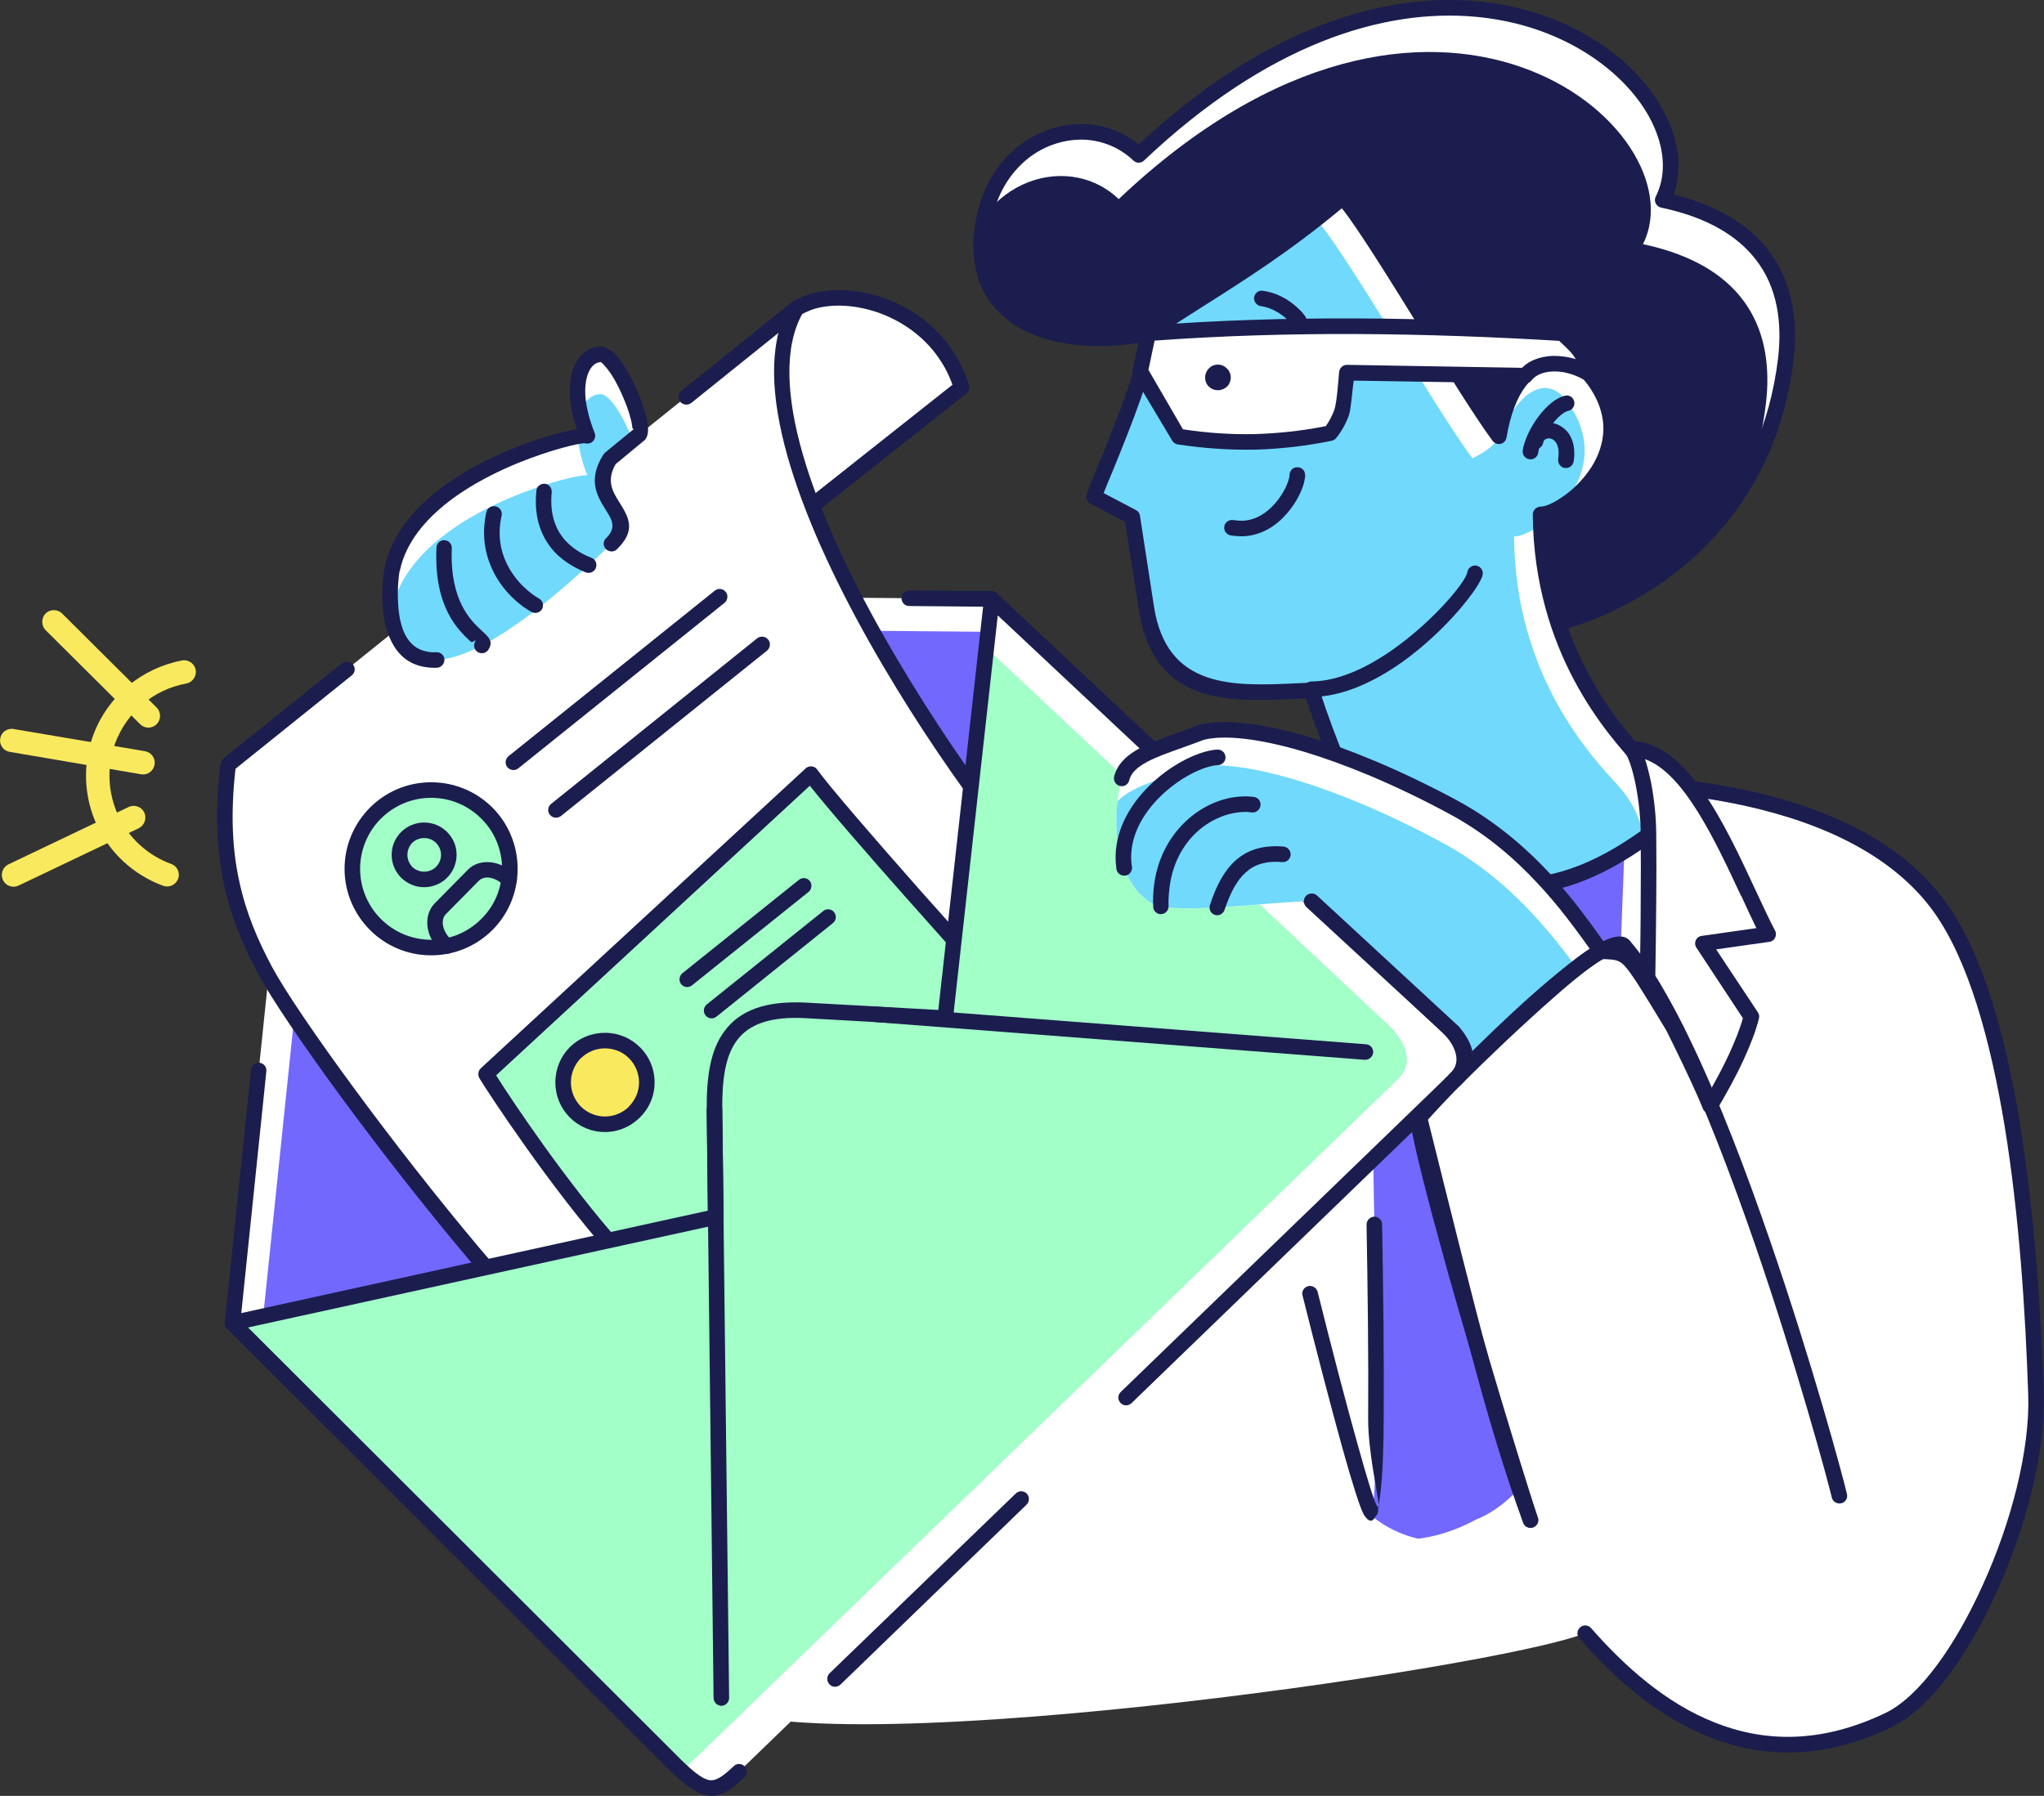 <?xml version="1.0" encoding="UTF-8"?>
<!DOCTYPE svg PUBLIC "-//W3C//DTD SVG 1.1//EN" "http://www.w3.org/Graphics/SVG/1.1/DTD/svg11.dtd">
<!-- Creator: CorelDRAW X7 -->
<svg xmlns="http://www.w3.org/2000/svg" xml:space="preserve" width="8.94in" height="7.856in" version="1.1" style="shape-rendering:geometricPrecision; text-rendering:geometricPrecision; image-rendering:optimizeQuality; fill-rule:evenodd; clip-rule:evenodd"
viewBox="0 0 8940 7856"
 xmlns:xlink="http://www.w3.org/1999/xlink">
 <rect x="0" y="0" width="8940" height="7856" fill="#333333" stroke="none"/>
 <defs>
  <style type="text/css">
   <![CDATA[
    .fil2 {fill:none}
    .fil3 {fill:#1B1D4E}
    .fil4 {fill:#71D9FC}
    .fil5 {fill:#7268FD}
    .fil6 {fill:#A2FFC8}
    .fil7 {fill:#F9E95E}
    .fil0 {fill:white}
    .fil1 {fill:#1B1D4E;fill-rule:nonzero}
    .fil8 {fill:#F9E95E;fill-rule:nonzero}
   ]]>
  </style>
    <clipPath id="id0">
     <path d="M4980 678c-232,-222 -666,-70 -688,377 -17,345 318,483 730,403 695,-136 1384,1379 1805,1265 302,-83 894,-392 984,-1154 35,-300 -73,-595 -538,-694 252,-502 -917,-1501 -2293,-197z"/>
    </clipPath>
    <clipPath id="id1">
     <path d="M4785 2173l167 88 61 396c65,421 411,375 723,363 320,983 708,1169 1220,1052 364,-83 461,-486 237,-733 -113,-123 -450,-477 -455,-1089 102,1 471,-276 227,-597 -90,-119 -343,-141 -409,256 -164,-222 -574,-934 -684,-1045 -353,298 -652,450 -850,594 5,154 -174,548 -237,715z"/>
    </clipPath>
    <clipPath id="id2">
     <path d="M5878 3712c412,-51 696,502 1480,-177 -12,59 -17,461 -44,949 -208,-342 -190,-316 -312,-323 -463,-29 -884,364 -820,620 247,997 358,1450 512,1868 -225,123 -503,143 -700,-22 -77,-65 -116,-2398 -116,-2915z"/>
    </clipPath>
    <clipPath id="id3">
     <path d="M1213 3899l-196 1888 1940 194 1671 -1758 -290 -1603 -1526 -13 -1599 1292z"/>
    </clipPath>
    <clipPath id="id4">
     <path d="M1017 5787l1907 1905c156,156 197,166 308,58l3133 -3029c82,-78 21,-179 -38,-234l-1989 -1867 -204 1834 -608 -34c-340,-19 -404,165 -401,434l6 470 -2114 463z"/>
    </clipPath>
    <clipPath id="id5">
     <path d="M5256 3203c-171,67 -324,98 -350,202 -53,214 -18,453 129,545 90,57 537,-8 702,-8l618 571c35,41 96,124 10,208 189,-187 529,-509 637,-560 -130,-185 -325,-459 -653,-634 -508,-272 -913,-369 -1093,-324z"/>
    </clipPath>
    <clipPath id="id6">
     <path d="M2675 2378c136,-131 -123,-185 -8,-370l127 -105c38,-33 -96,-359 -170,-353 -90,8 -138,145 -55,356 -22,-16 -762,157 -854,583 -25,140 -71,883 960,-111z"/>
    </clipPath>
 </defs>
 <g id="Layer_x0020_1">
  <g id="_1738472487136">
   <path class="fil0" d="M3483 1349c189,-117 613,-13 722,346l-932 738c-131,71 -382,-593 210,-1084z"/>
   <path class="fil1" d="M3465 1320c23,-13 47,-24 74,-33 96,-29 219,-23 336,20 117,43 228,124 302,243 25,41 46,85 61,135 4,14 -1,29 -12,37l-932 738c-1,1 -3,2 -5,3l0 0c-30,16 -62,11 -93,-12 -29,-21 -56,-60 -77,-112 -21,-49 -36,-112 -43,-182 -21,-232 55,-560 385,-834 2,-1 3,-2 4,-3l0 0zm94 32c-20,7 -39,15 -56,25 -308,256 -379,560 -359,774 6,63 20,118 38,162 16,41 36,70 55,84 7,6 14,8 18,7l911 -721c-13,-35 -28,-68 -47,-97 -65,-105 -164,-176 -268,-215 -103,-38 -210,-44 -292,-19z"/>
   <path class="fil0" d="M8488 3972c304,429 392,1394 417,2129 16,483 -325,1269 -643,1422 -590,284 -1033,-41 -1329,-379 -375,155 -3498,604 -3847,289 -926,-835 559,-1982 1140,-2629 383,-427 1301,-1206 1996,-1326 668,-115 1839,-106 2266,494z"/>
   <path class="fil2" d="M3086 7433c-926,-835 559,-1982 1140,-2629 383,-427 1301,-1206 1996,-1326 668,-115 1839,-106 2266,494 304,429 392,1394 417,2129 16,483 -325,1269 -643,1422 -590,284 -1033,-41 -1329,-379"/>
   <path class="fil1" d="M3109 7408c14,13 15,34 3,48 -13,14 -35,15 -48,3 -626,-565 -197,-1257 341,-1855 151,-166 310,-326 457,-473 128,-128 246,-246 339,-350 222,-248 623,-613 1056,-901 321,-213 660,-384 959,-435 388,-67 943,-93 1427,13 362,79 685,231 872,495 156,219 256,572 320,963 63,389 92,815 104,1184 8,251 -77,579 -205,862 -125,277 -293,513 -458,592 -304,147 -572,136 -801,44 -228,-90 -417,-259 -567,-431 -13,-14 -11,-36 3,-48 14,-13 36,-11 48,3 145,165 325,328 541,413 213,85 462,95 747,-42 149,-72 306,-295 425,-559 125,-274 207,-592 199,-832 -12,-366 -40,-790 -103,-1175 -63,-382 -159,-725 -308,-935 -176,-247 -484,-392 -832,-468 -474,-103 -1019,-78 -1400,-12 -289,50 -620,217 -933,425 -429,285 -824,645 -1044,890 -95,106 -213,224 -340,352 -146,146 -305,304 -455,471 -516,572 -929,1233 -347,1758z"/>
   <path class="fil0" d="M4980 678c-232,-222 -666,-70 -688,377 -17,345 318,483 730,403 695,-136 1384,1379 1805,1265 302,-83 894,-392 984,-1154 35,-300 -73,-595 -538,-694 252,-502 -917,-1501 -2293,-197z"/>
   <g style="clip-path:url(#id0)">
    <g>
     <path id="1" class="fil3" d="M4893 871c-232,-222 -666,-70 -688,377 -17,346 318,483 730,403 695,-136 1384,1380 1805,1265 302,-82 894,-392 984,-1153 35,-301 -73,-596 -538,-695 252,-502 -917,-1501 -2293,-197z"/>
    </g>
   </g>
   <path class="fil2" d="M4980 678c-232,-222 -666,-70 -688,377 -17,345 318,483 730,403 695,-136 1384,1379 1805,1265 302,-83 894,-392 984,-1154 35,-300 -73,-595 -538,-694 252,-502 -917,-1501 -2293,-197z"/>
   <path class="fil1" d="M4957 702c-60,-57 -136,-87 -213,-91 -51,-2 -103,7 -153,27 -50,20 -96,51 -136,93 -72,75 -122,184 -129,325 -2,36 1,69 7,100l0 0c17,90 67,158 139,206 74,50 173,77 287,83 79,4 166,-3 257,-21 404,-79 795,363 1139,751 263,296 496,560 663,515 175,-48 449,-173 661,-422 146,-171 262,-400 298,-702 18,-156 -3,-310 -98,-431 -79,-102 -210,-184 -414,-227 -18,-4 -30,-22 -26,-40 1,-4 2,-7 4,-10 50,-102 36,-226 -30,-347 -58,-105 -156,-206 -285,-285 -131,-80 -293,-137 -479,-153 -398,-35 -904,117 -1445,629 -13,13 -34,13 -47,0zm-209 -159c83,4 164,33 232,89 549,-511 1066,-663 1474,-627 198,17 370,78 509,163 140,85 246,195 309,311 70,125 89,257 48,372 198,49 330,135 413,242 107,138 132,309 112,480 -38,318 -161,559 -314,739 -223,262 -512,393 -695,443 -208,57 -455,-222 -732,-535 -331,-374 -709,-801 -1075,-729 -96,19 -188,26 -273,22 -126,-7 -237,-38 -322,-94 -87,-58 -147,-141 -168,-250l0 0 0 0c-7,-36 -10,-74 -8,-116 8,-159 65,-283 147,-369 47,-49 102,-86 161,-109 58,-24 120,-35 182,-32z"/>
   <path class="fil0" d="M4785 2173l167 88 61 396c65,421 411,375 723,363 320,983 708,1169 1220,1052 364,-83 461,-486 237,-733 -113,-123 -450,-477 -455,-1089 102,1 471,-276 227,-597 -90,-119 -343,-141 -409,256 -164,-222 -574,-934 -684,-1045 -353,298 -652,450 -850,594 5,154 -174,548 -237,715z"/>
   <g style="clip-path:url(#id1)">
    <g>
     <path id="1" class="fil4" d="M4669 2270l167 88 61 395c66,422 411,376 723,364 320,982 708,1169 1220,1052 364,-84 461,-487 237,-733 -113,-123 -450,-477 -455,-1089 102,1 471,-276 227,-597 -75,-99 -195,-65 -293,159 -20,43 -65,70 -116,96 -164,-221 -574,-933 -684,-1045 -353,299 -652,451 -850,594 5,155 -174,549 -237,716z"/>
    </g>
   </g>
   <path class="fil2" d="M4785 2173l167 88 61 396c65,421 411,375 723,363 320,983 708,1169 1220,1052 364,-83 461,-486 237,-733 -113,-123 -450,-477 -455,-1089 102,1 471,-276 227,-597 -90,-119 -343,-141 -409,256 -164,-222 -574,-934 -684,-1045 -353,298 -652,450 -850,594 5,154 -174,548 -237,715z"/>
   <path class="fil1" d="M4827 2157l141 74c10,5 16,14 18,25l61 396c56,363 347,350 626,337l0 0c20,-1 40,-2 62,-3 15,-1 29,9 33,23l0 0c158,485 331,772 527,923 191,147 407,163 653,107 83,-19 150,-55 203,-103 53,-49 91,-110 111,-176 20,-67 22,-138 6,-207 -15,-68 -49,-134 -101,-191l-8 -9c0,-1 -1,-1 -2,-2 -123,-135 -448,-493 -453,-1100 0,-19 15,-34 34,-35l0 0c23,1 65,-19 112,-54 40,-30 81,-72 112,-121 30,-48 50,-104 51,-164 0,-63 -21,-132 -75,-203 -17,-22 -40,-40 -68,-51 -29,-12 -63,-16 -97,-7 -34,10 -68,32 -99,72 -37,48 -67,121 -85,226 -3,19 -20,31 -39,28 -9,-2 -17,-7 -22,-14 -75,-101 -196,-297 -319,-494 -135,-218 -272,-438 -340,-523 -228,190 -433,319 -602,426 -78,50 -149,94 -211,138 -6,135 -110,390 -185,575 -17,40 -32,77 -44,107zm94 126l-150 -79c-16,-7 -24,-26 -18,-43 14,-38 33,-85 55,-137 76,-187 183,-449 180,-564 -1,-11 4,-23 14,-30 66,-47 143,-96 229,-151 173,-109 384,-243 619,-441l0 0c14,-12 34,-11 47,2 63,64 217,312 370,559 100,160 199,320 272,426 20,-77 48,-135 81,-178 40,-53 88,-83 136,-96 48,-13 97,-9 140,9 38,15 72,41 96,73 65,85 90,168 89,244 -1,74 -26,142 -62,200 -36,57 -82,104 -128,139 -42,32 -85,53 -118,63 14,564 318,899 435,1026 0,1 1,2 1,2l9 9c60,66 99,143 117,222 18,81 15,164 -8,241 -23,78 -67,150 -131,207 -60,55 -138,98 -233,119 -265,61 -499,43 -710,-120 -203,-156 -381,-446 -541,-930l-35 2 0 0 -1 0c-309,14 -631,29 -696,-395l-59 -379z"/>
   <path class="fil0" d="M5878 3712c412,-51 696,502 1480,-177 -12,59 -17,461 -44,949 -208,-342 -190,-316 -312,-323 -463,-29 -884,364 -820,620 247,997 358,1450 512,1868 -225,123 -503,143 -700,-22 -77,-65 -116,-2398 -116,-2915z"/>
   <g style="clip-path:url(#id2)">
    <g>
     <path id="1" class="fil5" d="M5636 3712c413,-51 696,502 1480,-177 -11,59 -17,461 -44,949 40,1096 -193,1997 -620,2165 -225,123 -502,123 -700,-42 -77,-65 -116,-2378 -116,-2895z"/>
    </g>
   </g>
   <path class="fil2" d="M5878 3712c412,-51 696,502 1480,-177 -12,59 -17,461 -44,949 -208,-342 -190,-316 -312,-323 -463,-29 -884,364 -820,620 247,997 358,1450 512,1868 -225,123 -503,143 -700,-22 -77,-65 -116,-2398 -116,-2915z"/>
   <path class="fil2" d="M5994 6607c-77,-65 -116,-2378 -116,-2895 412,-51 696,502 1480,-177 -12,59 -17,461 -44,949 -208,-342 -190,-316 -312,-323 -463,-29 -884,364 -820,620 247,997 358,1450 512,1868"/>
   <path class="fil1" d="M6016 6581c14,12 16,34 4,48 -12,14 -33,16 -48,4 -38,-32 -65,-393 -84,-858 -29,-739 -44,-1745 -44,-2063 0,-18 14,-33 31,-34 137,-17 258,29 385,76 261,98 554,207 1076,-245 14,-12 35,-11 48,4 7,8 9,18 7,28l0 0c-5,27 -9,141 -15,308 -7,170 -15,394 -28,637 -1,19 -17,33 -36,32 -13,0 -23,-8 -28,-18l-9 -14c-94,-155 -139,-229 -172,-264 -23,-23 -42,-24 -78,-26 -9,0 -18,-1 -25,-1 -81,-5 -162,4 -238,22 -152,38 -288,117 -388,210 -97,91 -159,195 -164,287 -1,20 0,40 5,59l22 91c232,932 340,1369 489,1774 7,17 -3,37 -20,43 -18,7 -37,-2 -44,-20 -150,-407 -259,-845 -491,-1781l-22 -91c-7,-26 -9,-52 -7,-79 7,-109 76,-230 186,-333 107,-100 254,-185 418,-226 83,-20 170,-29 258,-24 10,1 17,1 24,1 54,3 82,4 124,47 31,32 68,90 134,198 10,-202 17,-384 22,-526 3,-98 6,-177 9,-234 -513,417 -812,305 -1080,205 -110,-41 -214,-80 -325,-75 1,350 16,1317 44,2030 18,447 39,791 60,808z"/>
   <path class="fil0" d="M7480 4837c80,-135 150,-275 180,-389l-212 -321 286 -40c-147,-284 -327,-804 -596,-811 39,63 71,230 72,377 2,171 0,398 -4,626 61,102 231,448 274,558z"/>
   <path class="fil1" d="M7485 4761c29,-52 56,-103 79,-153 25,-55 46,-107 59,-154l-203 -308c-11,-16 -6,-37 9,-47 5,-3 10,-5 14,-5l0 0 239 -34c-21,-43 -43,-91 -66,-141l0 0 -1 0c-114,-244 -251,-538 -420,-598 10,30 19,66 27,105 13,69 22,150 22,226 1,86 1,186 0,293 -1,104 -2,214 -4,325 32,54 88,163 141,273 39,79 77,159 104,218zm141 -125c-33,72 -74,146 -117,219l0 0c-4,6 -9,11 -17,14 -17,7 -37,-2 -44,-19 -21,-54 -73,-166 -128,-278 -55,-112 -112,-225 -143,-276l0 0c-3,-5 -5,-11 -5,-18 2,-114 4,-227 4,-333 1,-107 1,-206 0,-292 0,-72 -8,-148 -21,-215 -12,-62 -28,-114 -45,-142 -4,-6 -6,-13 -6,-21 0,-18 16,-33 35,-33 239,7 403,359 538,649l0 0c30,64 58,125 86,179 2,3 4,7 4,12 3,18 -10,36 -28,38l-233 33 183 276 0 0c5,8 7,18 4,27 -14,56 -38,117 -67,180z"/>
   <path class="fil0" d="M6000 4798c3,112 44,1890 -6,1809 -61,-99 -434,-1614 -443,-1709 -17,-181 448,-157 449,-100z"/>
   <path class="fil2" d="M6011 5356c9,552 16,1305 -17,1251 -33,-53 -156,-516 -264,-948"/>
   <path class="fil1" d="M5977 5357c0,-19 15,-34 34,-35 18,0 34,15 34,34 5,276 9,602 7,853 -1,165 -7,298 -22,373 -4,-50 -46,-232 -46,-373 2,-250 -2,-576 -7,-852zm53 1225c-1,5 -1,9 -2,13 3,2 3,-2 2,-13zm-2 13c-14,61 -34,77 -63,30 -16,-27 -51,-138 -94,-292 -51,-184 -115,-430 -174,-666 -5,-18 6,-36 25,-41 18,-4 36,7 41,25 59,237 123,483 174,664 41,148 73,253 86,274 2,3 3,5 5,6z"/>
   <polygon class="fil0" points="1213,3899 1017,5787 2957,5981 4628,4223 4338,2620 2812,2607 "/>
   <g style="clip-path:url(#id3)">
    <g>
     <polygon id="1" class="fil5" points="1329,4044 1133,5932 3073,6126 4744,4368 4454,2765 2928,2752 "/>
    </g>
   </g>
   <polygon class="fil2" points="1213,3899 1017,5787 2957,5981 4628,4223 4338,2620 2812,2607 "/>
   <polyline class="fil2" points="1131,4683 1017,5787 2957,5981 4628,4223 4338,2620 3977,2617 "/>
   <path class="fil1" d="M1098 4679c2,-18 18,-32 37,-30 19,2 32,19 30,37l-111 1071 1890 189 1648 -1734 -283 -1558 -332 -3c-19,0 -34,-15 -34,-34 0,-19 16,-34 34,-34l360 3c17,0 31,12 34,28l290 1601c3,11 0,22 -8,31l-1671 1759 0 0c-7,7 -17,11 -28,10l-1940 -194 -1 0c-18,-2 -32,-19 -30,-37l115 -1105z"/>
   <path class="fil0" d="M998 3345c-50,411 34,663 162,901 194,360 1307,1822 1525,1805l2112 -1995c-205,-42 -1702,-2033 -1314,-2707l-2485 1996z"/>
   <path class="fil2" d="M1517 2928l-519 417c-50,411 34,663 162,901 194,360 1307,1822 1525,1805l2112 -1995c-205,-42 -1702,-2033 -1314,-2707l-482 387"/>
   <path class="fil1" d="M1496 2901c15,-11 36,-9 48,6 12,14 9,36 -5,47l-509 409c-22,195 -14,353 16,490 30,141 82,261 144,377 112,208 535,788 911,1234 255,301 484,539 571,553l2067 -1953c-146,-103 -508,-545 -819,-1055 -326,-533 -599,-1144 -521,-1527 1,-9 3,-17 6,-26l-382 307c-15,11 -36,9 -48,-6 -12,-14 -10,-36 5,-47l482 -387 0 0c10,-9 26,-10 38,-3 16,9 22,30 13,46 -23,39 -38,82 -48,129 -74,364 194,957 513,1478 319,523 686,971 812,1043 6,3 10,5 13,6 7,1 14,5 19,10 13,14 12,36 -2,48l-2110 1994c-5,6 -13,10 -22,11 -104,8 -361,-249 -639,-577 -379,-449 -805,-1034 -919,-1246 -65,-121 -119,-247 -151,-395 -31,-147 -40,-317 -15,-526l1 0c1,-9 5,-17 12,-23l519 -417z"/>
   <path class="fil6" d="M2126 4698c46,82 792,1213 993,1034l1401 -1247c-158,-153 -863,-946 -974,-1099l-1420 1312z"/>
   <path class="fil1" d="M2170 4704c64,103 313,475 550,740 81,92 161,171 230,221 61,43 110,63 139,47 2,-2 5,-3 7,-6l1375 -1222c-97,-99 -302,-324 -498,-546 -182,-205 -357,-407 -431,-501l-1372 1267zm499 786c-261,-294 -538,-716 -572,-773 -8,-14 -6,-33 6,-44l1420 -1311c1,-1 2,-2 3,-3 16,-11 37,-8 48,7 53,74 247,298 449,527 214,241 438,487 520,567 1,1 2,2 3,3 12,14 11,35 -3,48l-1401 1246c-6,6 -13,10 -20,14 -56,31 -129,8 -211,-51 -74,-53 -158,-135 -242,-230z"/>
   <path class="fil0" d="M1017 5787l1907 1905c156,156 197,166 308,58l3133 -3029c82,-78 21,-179 -38,-234l-1989 -1867 -204 1834 -608 -34c-340,-19 -404,165 -401,434l6 470 -2114 463z"/>
   <g style="clip-path:url(#id4)">
    <g>
     <path id="1" class="fil6" d="M766 5787l1906 1905c157,156 198,166 309,58l3133 -3029c81,-78 20,-179 -38,-234l-1990 -1867 -203 1834 -608 -34c-340,-19 -404,165 -401,434l5 470 -2113 463z"/>
    </g>
   </g>
   <path class="fil2" d="M1017 5787l1907 1905c156,156 197,166 308,58l3133 -3029c82,-78 21,-179 -38,-234l-1989 -1867 -204 1834 -608 -34c-340,-19 -404,165 -401,434l6 470 -2114 463z"/>
   <path class="fil2" d="M4925 6114l1440 -1393c82,-78 21,-179 -38,-234l-1989 -1867 -204 1834 -608 -34c-340,-19 -404,165 -401,434l6 470 -2114 463 1907 1905c156,156 197,166 308,58m420 -405l814 -788"/>
   <path class="fil1" d="M4949 6138c-14,13 -35,13 -48,-1 -13,-13 -13,-35 1,-48l1440 -1392c1,-1 3,-3 4,-4l1 -1c24,-26 27,-56 20,-83 -8,-33 -30,-64 -54,-88 -3,-3 -6,-6 -9,-9l-1940 -1820 -196 1765c-2,19 -18,32 -37,31l-607 -34c-157,-9 -249,28 -300,96l0 0 0 0c-53,70 -66,176 -65,304l6 469c0,17 -12,31 -27,34l0 0 -2053 450 1863 1860c73,74 118,113 154,120 29,5 60,-16 107,-61 13,-13 35,-13 48,1 13,13 13,35 -1,48 -64,62 -110,90 -167,78 -52,-10 -106,-54 -189,-137l-1906 -1903c-5,-5 -9,-11 -10,-19 -4,-18 7,-36 26,-40l2086 -458 -5 -442c-1,-141 15,-261 79,-345l0 0c65,-87 175,-133 358,-123l576 32 200 -1801 0 0c1,-7 3,-14 9,-20 13,-14 34,-14 48,-1l1989 1866c4,4 8,8 12,12 30,31 59,73 71,117 13,49 6,101 -36,147l-1 1c-2,2 -4,4 -7,7l-1440 1392zm-1273 1231c-14,13 -35,13 -48,-1 -13,-13 -13,-35 0,-48l815 -787c13,-13 35,-13 48,1 13,13 12,35 -1,48l-814 787z"/>
   <circle class="fil6" cx="1886" cy="3801" r="345"/>
   <path class="fil1" d="M1886 3422c104,0 199,42 268,111 68,68 110,163 110,268 0,104 -42,199 -110,267 -69,69 -164,111 -268,111 -105,0 -199,-42 -268,-111 -68,-68 -111,-163 -111,-267 0,-105 43,-200 111,-268 69,-69 163,-111 268,-111zm219 159c-56,-56 -133,-91 -219,-91 -86,0 -164,35 -220,91 -56,56 -91,134 -91,220 0,85 35,163 91,219 56,56 134,91 220,91 86,0 163,-35 219,-91 57,-56 91,-134 91,-219 0,-86 -34,-164 -91,-220z"/>
   <path class="fil1" d="M1855 3598c39,0 75,16 100,41 1,1 2,2 2,2 25,26 40,60 40,98 0,40 -16,75 -42,101l0 0 0 0c-25,25 -61,41 -100,41 -39,0 -74,-16 -100,-41 -26,-26 -42,-61 -42,-101 0,-39 16,-74 42,-100l0 0 0 0c26,-25 61,-41 100,-41zm52 89c-13,-13 -31,-21 -52,-21 -20,0 -39,8 -52,21l0 0c-13,14 -21,32 -21,52 0,21 8,39 21,53 13,13 32,21 52,21 21,0 39,-8 52,-21l0 0c14,-14 22,-32 22,-53 0,-19 -8,-37 -20,-50l-2 -2z"/>
   <circle class="fil7" cx="2646" cy="4735" r="183"/>
   <path class="fil1" d="M2646 4518c60,0 114,24 153,63l0 0 0 0c40,39 64,94 64,154 0,60 -24,114 -64,153 0,1 -1,2 -2,2 -39,38 -92,62 -151,62 -60,0 -114,-24 -154,-64l0 0c-39,-39 -63,-93 -63,-153 0,-60 24,-115 63,-154 1,-1 2,-1 2,-2 39,-38 93,-61 152,-61zm105 111c-27,-27 -64,-43 -105,-43 -41,0 -77,16 -104,42l-2 1c-26,27 -43,65 -43,106 0,41 17,78 43,105l0 0 0 0c27,27 65,44 106,44 40,0 77,-16 104,-42 0,-1 1,-1 1,-2 27,-27 44,-64 44,-105 0,-41 -17,-79 -44,-106l0 0z"/>
   <path class="fil1" d="M2267 3361c-15,12 -36,9 -48,-5 -12,-15 -9,-36 5,-48l902 -724c15,-12 36,-10 48,5 12,14 9,36 -5,48l-902 724z"/>
   <path class="fil1" d="M3027 4310c-14,12 -36,10 -48,-5 -11,-14 -9,-36 6,-48l509 -408c15,-12 36,-10 48,5 11,14 9,36 -6,48l-509 408z"/>
   <path class="fil1" d="M3134 4447c-15,12 -36,10 -48,-5 -12,-15 -9,-36 5,-48l510 -409c14,-12 36,-9 47,5 12,15 10,36 -5,48l-509 409z"/>
   <path class="fil1" d="M2453 3570c-15,11 -36,9 -48,-6 -12,-14 -9,-36 5,-47l902 -725c15,-11 36,-9 48,6 12,14 9,36 -5,48l-902 724z"/>
   <path class="fil1" d="M1978 4114c13,13 13,35 0,48 -13,14 -35,14 -48,1l-9 -9 0 0 0 0 0 0 0 0c-1,-1 -2,-2 -2,-2 -28,-29 -45,-64 -49,-98 -5,-38 5,-75 31,-102l0 0 0 0 0 0 0 0c1,-1 1,-1 2,-2l143 -145c26,-27 63,-37 101,-33 35,4 71,21 101,50l3 2c13,14 13,35 0,49 -13,13 -34,13 -48,0l-3 -3c-18,-18 -40,-28 -61,-31 -18,-2 -34,3 -45,14l-143 145c0,1 -1,1 -2,2l0 0 0 0c-10,11 -14,27 -12,45 3,20 13,41 30,59 1,0 1,1 2,1l0 1 0 0 9 8z"/>
   <path class="fil0" d="M5022 1458c604,-46 1208,-37 1812,0 31,33 108,85 109,172 -109,-60 -226,-47 -271,13l-781 -13c-8,73 -30,209 -73,264 -221,47 -441,51 -662,16l-169 -283 35 -169z"/>
   <path class="fil1" d="M5020 1424c605,-46 1211,-37 1816,0 9,0 18,4 23,10l0 0c6,7 12,13 20,19 39,38 97,91 98,177 0,19 -15,34 -34,34 -6,0 -12,-1 -17,-4l0 0c-47,-26 -95,-37 -136,-35 -41,2 -74,16 -91,38 -7,10 -18,15 -30,14l-748 -12c-5,28 -12,126 -21,151 -13,36 -31,69 -55,99 -5,7 -12,11 -20,13l0 0c-112,23 -225,36 -337,39 -113,2 -225,-6 -338,-23 -8,-2 -16,-6 -21,-13l0 0 -169 -283c-7,-8 -9,-19 -6,-29l35 -168c3,-16 16,-26 31,-27l0 0zm1799 67c-589,-35 -1179,-44 -1769,-1l-27 128 151 260c104,16 208,23 312,21 104,-3 208,-14 313,-35 15,-22 28,-46 37,-71 11,-30 18,-133 21,-166l0 0c2,-17 16,-31 34,-31l766 13c30,-31 77,-49 130,-52 33,-1 68,3 105,14 -16,-28 -41,-50 -60,-68 -4,-4 -9,-9 -13,-12z"/>
   <path class="fil1" d="M5382 2342c-18,-4 -31,-21 -27,-40 3,-18 21,-30 39,-27 14,2 27,3 40,3 60,-2 108,-36 143,-76 36,-41 57,-88 62,-115 1,-4 1,-6 1,-8 0,-19 14,-35 33,-35 19,-1 35,14 35,32 1,7 0,15 -2,23 -6,37 -33,97 -78,148 -45,52 -110,96 -192,99 -17,0 -35,-1 -54,-4z"/>
   <path class="fil1" d="M5514 1339c-18,-3 -31,-20 -29,-38 3,-19 20,-32 38,-29 39,5 72,19 100,35 41,25 71,56 84,74 12,15 9,36 -6,48 -15,11 -36,8 -47,-6 -11,-14 -34,-38 -66,-57 -21,-13 -46,-23 -74,-27z"/>
   <path class="fil0" d="M5256 3203c-171,67 -324,98 -350,202 -53,214 -18,453 129,545 90,57 537,-8 702,-8l618 571c35,41 96,124 10,208 189,-187 529,-509 637,-560 -130,-185 -325,-459 -653,-634 -508,-272 -913,-369 -1093,-324z"/>
   <g style="clip-path:url(#id5)">
    <g>
     <path id="1" class="fil4" d="M5208 3358c-171,66 -324,98 -350,202 -53,213 -18,453 129,545 90,57 537,-8 702,-8l618 571c35,40 50,78 10,208 189,-187 529,-509 637,-560 -130,-185 -326,-459 -653,-634 -508,-272 -914,-369 -1093,-324z"/>
    </g>
   </g>
   <path class="fil2" d="M5256 3203c-171,67 -324,98 -350,202 -53,214 -18,453 129,545 90,57 537,-8 702,-8l618 571c35,41 96,124 10,208 189,-187 529,-509 637,-560 -130,-185 -325,-459 -653,-634 -508,-272 -913,-369 -1093,-324z"/>
   <path class="fil2" d="M5737 3942l618 571c35,41 96,124 10,208 189,-187 529,-509 637,-560 -130,-185 -325,-459 -653,-634 -508,-272 -913,-369 -1093,-324 -171,67 -324,98 -350,202"/>
   <g>
    <path class="fil1" d="M5714 3968c-14,-13 -15,-35 -2,-49 13,-13 34,-14 48,-2l618 571c2,2 4,3 5,5 19,23 45,58 56,100 0,2 1,5 1,7 97,-93 210,-200 310,-287 80,-71 152,-130 203,-163 -61,-85 -135,-187 -228,-286 -104,-112 -232,-222 -392,-307 -238,-128 -454,-216 -634,-270 -194,-57 -344,-73 -433,-51 -34,13 -65,24 -95,35 -119,42 -215,76 -232,142 -4,19 -23,30 -41,25 -18,-4 -29,-23 -25,-41 26,-101 137,-141 276,-191 30,-11 63,-22 93,-34 2,-1 4,-1 6,-2 100,-25 263,-9 471,52 183,55 403,145 646,275 168,90 301,204 410,320 107,115 188,230 254,323 1,2 3,4 4,6 8,17 1,38 -16,46 -42,20 -126,87 -222,172 -137,120 -297,273 -405,381l-1 1c-13,13 -35,12 -48,-1 -13,-13 -13,-35 0,-48l1 0c32,-32 37,-62 31,-88 -7,-28 -27,-54 -42,-72l-617 -569zm676 777l-1 0 1 0z"/>
   </g>
   <path class="fil1" d="M8078 6535c5,19 -7,37 -25,41 -18,4 -37,-7 -41,-25 -17,-71 -151,-570 -336,-1107 -102,-295 -218,-601 -338,-851 -44,-93 -89,-179 -135,-254l-1 -2c-41,-68 -81,-126 -122,-173 0,-1 -1,-2 -2,-3 -4,-2 -28,11 -65,33 -52,31 -118,82 -192,144 -197,166 -440,409 -584,569 19,114 83,360 162,642 105,373 236,808 327,1090 6,18 -4,37 -22,43 -17,5 -37,-4 -42,-22 -92,-284 -224,-721 -329,-1093 -83,-298 -150,-556 -166,-666l1 0c-2,-9 1,-19 8,-27 144,-162 397,-416 601,-588 76,-64 146,-117 201,-150 68,-41 121,-53 150,-22 2,3 4,5 6,8 42,49 84,110 127,180l1 2c45,76 92,163 137,259 122,255 239,563 341,859 186,539 322,1042 338,1113z"/>
   <path class="fil1" d="M4951 3792c2,18 -10,36 -29,38 -19,3 -36,-10 -39,-28 -1,-10 -2,-20 -3,-30 -8,-132 59,-249 148,-336 87,-86 198,-143 277,-155 6,-1 13,-2 19,-2 19,-1 35,13 36,32 2,18 -13,35 -32,36 -3,0 -8,1 -13,1 -67,10 -162,60 -240,136 -76,75 -134,174 -127,283 1,8 1,16 3,25z"/>
   <path class="fil1" d="M5111 3964c1,18 -14,34 -32,35 -19,1 -35,-14 -35,-33 -2,-31 0,-61 3,-89 14,-121 68,-217 139,-284 72,-68 162,-106 248,-109 17,-1 34,0 50,2 18,2 32,19 29,38 -2,18 -19,32 -37,30 -13,-2 -27,-3 -39,-2 -71,3 -145,34 -205,90 -60,57 -105,139 -117,243 -3,25 -5,52 -4,79z"/>
   <path class="fil1" d="M5356 3980c-6,18 -25,28 -43,22 -18,-6 -27,-26 -21,-43 27,-83 61,-149 111,-194 52,-47 119,-69 210,-62 19,2 33,18 32,37 -2,19 -18,33 -37,31 -71,-6 -122,11 -159,45 -40,35 -69,92 -93,164z"/>
   <path class="fil0" d="M2675 2378c136,-131 -123,-185 -8,-370l127 -105c38,-33 -96,-359 -170,-353 -90,8 -138,145 -55,356 -22,-16 -762,157 -854,583 -25,140 -71,883 960,-111z"/>
   <g style="clip-path:url(#id6)">
    <g id="_1738472492320">
     <path id="1" class="fil4" d="M2675 2552c136,-131 176,73 291,-112l-172 -363c38,-33 -96,-359 -170,-353 -90,8 -138,145 -55,356 -22,-16 -762,157 -854,583 -25,140 -71,883 960,-111z"/>
    </g>
   </g>
   <path class="fil2" d="M2675 2378c136,-131 -123,-185 -8,-370l127 -105c38,-33 -96,-359 -170,-353 -90,8 -138,145 -55,356 -22,-16 -762,157 -854,583 -25,140 -71,883 960,-111z"/>
   <path class="fil2" d="M2675 2378c136,-131 -123,-185 -8,-370l127 -105c38,-33 -96,-359 -170,-353 -90,8 -138,145 -55,356 -22,-16 -762,157 -854,583 -16,87 -40,409 195,398"/>
   <path class="fil1" d="M2698 2403c-13,13 -35,12 -48,-1 -13,-14 -13,-35 1,-48 47,-46 25,-81 0,-121 -39,-62 -82,-132 -13,-243 2,-4 5,-6 8,-9l-1 0 127 -104 0 0c2,-2 -5,1 -6,-4 -2,-31 -18,-83 -40,-134 -22,-52 -50,-104 -77,-134 -11,-13 -19,-21 -22,-21l-2 0c-5,1 -9,2 -13,3 -16,7 -30,22 -39,45 -11,27 -16,63 -12,108 4,44 17,96 40,154 7,17 -2,37 -19,44 -8,3 -16,3 -23,1 -20,-2 -145,26 -295,87 -155,64 -331,162 -435,300 -38,51 -67,107 -80,170l-1 0c-5,28 -10,80 -7,137 2,49 10,101 31,143 19,37 49,66 95,74 12,3 26,4 41,3 19,-1 35,13 36,32 0,19 -14,35 -33,36 -20,1 -39,-1 -57,-4 -70,-13 -114,-55 -142,-111 -26,-51 -37,-113 -39,-170 -3,-63 3,-120 9,-152 0,-1 0,-2 0,-2 16,-73 49,-139 93,-197 113,-149 300,-255 464,-321 115,-48 222,-76 284,-87 -16,-48 -26,-92 -29,-131 -5,-56 1,-103 16,-140 16,-40 43,-68 77,-82 10,-4 20,-6 31,-8 1,0 2,0 4,0 27,-2 54,15 79,45 31,36 63,94 87,151 25,58 43,117 46,155 2,26 -2,46 -15,59 -1,1 -2,2 -4,3l-122 101c-43,73 -12,123 16,167 40,65 76,122 -11,206z"/>
   <path class="fil1" d="M2346 2147c1,-19 18,-32 37,-31 18,2 32,19 30,38 -10,103 22,170 62,213 41,44 91,65 112,73 18,7 26,27 19,45 -7,17 -26,25 -44,19 -26,-11 -86,-36 -137,-90 -51,-56 -92,-140 -79,-267z"/>
   <path class="fil1" d="M2127 2241c4,-19 23,-30 41,-26 18,4 30,22 26,40 -18,82 -6,149 19,203 40,89 112,142 144,160 16,8 23,29 14,46 -9,16 -30,22 -46,13 -39,-20 -127,-85 -174,-191 -30,-66 -45,-148 -24,-245z"/>
   <path class="fil1" d="M1909 2396c0,-19 16,-34 35,-33 19,1 33,17 32,36 -9,229 83,315 129,358 34,31 54,50 31,85 -10,16 -31,20 -47,10 -16,-10 -20,-31 -10,-47 9,-13 -13,9 -20,2 -54,-50 -162,-150 -150,-411z"/>
   <circle class="fil3" cx="5327" cy="1651" r="48"/>
   <path class="fil1" d="M5327 1595c15,0 29,6 39,17l1 0 0 0c10,10 16,24 16,39 0,16 -6,30 -16,40 -11,10 -25,16 -40,16 -16,0 -30,-6 -40,-16l0 0 0 0 0 0c-10,-10 -16,-24 -16,-40 0,-15 6,-29 16,-39 10,-11 24,-17 40,-17zm28 29l-1 0c-7,-7 -16,-12 -27,-12 -11,0 -21,5 -28,12 -7,7 -11,16 -11,27 0,11 4,21 11,28l0 0 0 0c7,7 17,11 28,11 11,0 20,-4 27,-11 8,-7 12,-17 12,-28 0,-10 -4,-20 -11,-27l0 0z"/>
   <path class="fil1" d="M6845 1731c18,-5 36,7 40,25 5,18 -7,37 -25,41 -23,5 -51,32 -76,66 -29,39 -52,84 -56,117 -3,19 -20,32 -38,29 -19,-2 -32,-19 -30,-38 6,-44 34,-102 69,-149 34,-45 76,-82 116,-91z"/>
   <path class="fil1" d="M6883 2018c-3,19 -20,32 -39,29 -18,-2 -31,-20 -29,-38 7,-46 -4,-73 -20,-84 -5,-4 -10,-6 -15,-7 -5,-1 -10,-1 -14,1 -9,2 -15,8 -16,16 -3,19 -20,32 -38,29 -19,-2 -32,-19 -30,-38 5,-39 33,-64 67,-73 14,-4 29,-4 44,-2 14,3 29,9 42,19 34,24 59,73 48,148z"/>
   <line class="fil2" x1="626" y1="3337" x2="51" y2= "3239" />
   <path class="fil8" d="M634 3286c28,5 47,31 42,59 -5,28 -31,47 -59,42l-574 -98c-28,-4 -47,-31 -42,-58 4,-28 31,-47 58,-42l575 97z"/>
   <line class="fil2" x1="585" y1="3576" x2="59" y2= "3828" />
   <path class="fil8" d="M563 3530c25,-12 56,-1 68,24 12,26 1,56 -24,69l-526 251c-26,12 -56,1 -68,-24 -12,-26 -2,-56 24,-69l526 -251z"/>
   <line class="fil2" x1="649" y1="3132" x2="236" y2= "2720" />
   <path class="fil8" d="M685 3095c20,20 20,53 0,73 -20,20 -52,20 -72,0l-413 -411c-20,-20 -20,-53 -1,-73 20,-20 53,-20 73,0l413 411z"/>
   <path class="fil8" d="M748 3779c27,9 41,39 31,65 -10,27 -39,40 -65,31 -133,-49 -234,-146 -290,-265 -55,-119 -65,-259 -17,-392 32,-87 85,-160 151,-216 68,-57 150,-96 238,-113 28,-5 55,14 60,41 5,28 -14,55 -41,60 -71,13 -137,44 -191,90 -53,45 -95,103 -121,173 -38,106 -30,218 14,314 44,95 125,173 231,212z"/>
   <path class="fil1" d="M3091 4854c0,-18 15,-34 34,-34 19,0 34,15 34,34l30 2573c0,19 -15,34 -33,35 -19,0 -34,-15 -35,-34l-30 -2574z"/>
   <path class="fil1" d="M3828 4471c-19,-2 -33,-18 -32,-37 2,-18 18,-32 37,-31l2141 165c19,1 33,17 32,36 -2,19 -18,33 -37,32l-2141 -165z"/>
   <path class="fil1" d="M5736 3049c-19,0 -34,-15 -34,-34 0,-19 15,-34 34,-34 120,-1 246,-62 358,-141 181,-128 318,-297 324,-337 2,-18 19,-31 38,-29 19,3 32,20 29,39 -7,49 -157,244 -352,383 -121,86 -261,152 -397,153z"/>
  </g>
 </g>
</svg>
